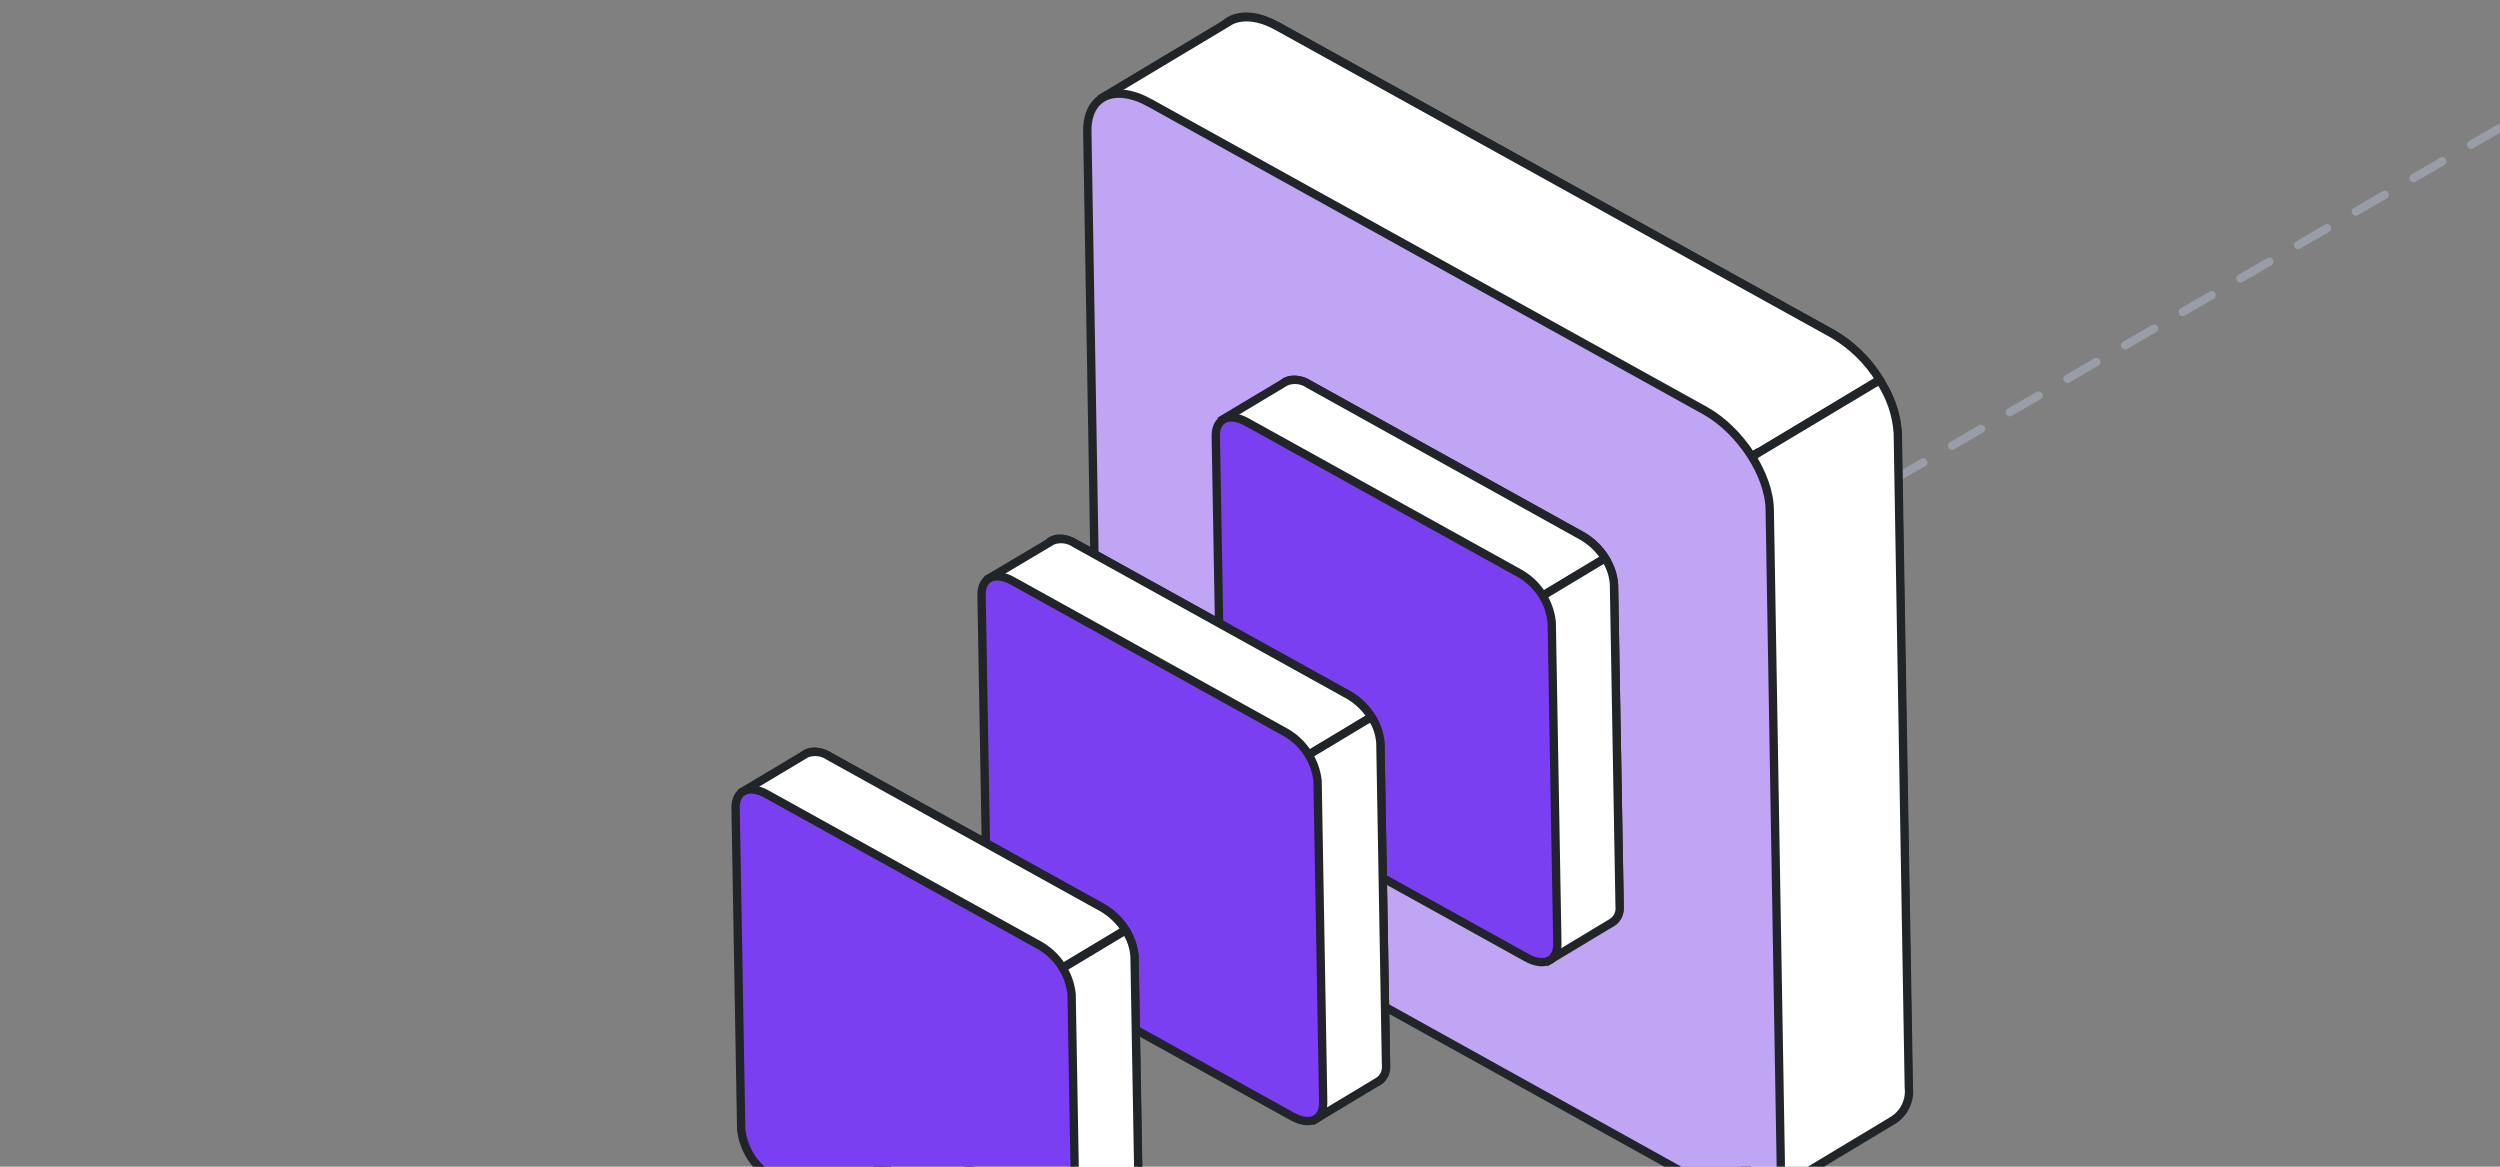 <svg width="150" height="70" viewBox="0 0 150 70" fill="none" xmlns="http://www.w3.org/2000/svg">
	    <rect x="0" y="0" width="150" height="70" fill="#808080" stroke="none"/>
	    <g clip-path="url(#clip0_659_629)">
	      <path d="M150 7.678L107.734 32.186" stroke="#989DA8" stroke-width="0.5" stroke-miterlimit="10" stroke-linecap="round" stroke-dasharray="2 2"/>
	      <path d="M113.841 25.933L114.503 65.205C114.543 67.291 112.861 68.04 110.748 66.867L77.417 48.394C75.311 47.222 73.569 44.579 73.529 42.492L72.867 3.221C72.827 1.127 74.51 0.386 76.623 1.551L109.953 20.025C112.066 21.217 113.801 23.86 113.841 25.933Z" fill="white" stroke="#212529" stroke-width="0.5" stroke-miterlimit="10" stroke-linecap="round"/>
	      <path d="M66.204 5.817L86.075 38.83L74.675 45.678L93.732 34.233L112.781 22.78C112.087 21.654 111.127 20.715 109.986 20.045L76.623 1.571C75.523 0.962 74.549 0.909 73.867 1.227L66.204 5.817Z" fill="white" stroke="#212529" stroke-width="0.5" stroke-miterlimit="10" stroke-linecap="round"/>
	      <path d="M105.88 71.849L113.537 67.245C113.876 67.045 114.15 66.751 114.327 66.398C114.503 66.046 114.574 65.65 114.53 65.258L113.868 25.986C113.79 24.851 113.413 23.756 112.775 22.814L93.699 34.233L105.562 27.099L86.042 38.83L105.88 71.849Z" fill="white" stroke="#212529" stroke-width="0.5" stroke-miterlimit="10" stroke-linecap="round"/>
	      <path d="M106.184 30.57L106.847 69.841C106.847 71.934 105.197 72.676 103.085 71.51L69.787 53.017C67.674 51.845 65.932 49.202 65.899 47.109L65.237 7.837C65.237 5.751 66.879 5.002 68.992 6.175L102.323 24.648C104.409 25.82 106.151 28.463 106.184 30.57Z" fill="#BFA5F3" stroke="#212529" stroke-width="0.5" stroke-linecap="round" stroke-linejoin="round"/>
	      <path d="M96.839 35.047L97.177 54.375C97.177 55.402 96.368 55.773 95.329 55.197L78.928 46.102C78.405 45.802 77.959 45.383 77.626 44.879C77.294 44.375 77.084 43.801 77.014 43.201L76.676 23.873C76.676 22.846 77.491 22.482 78.524 23.052L94.924 32.146C95.448 32.446 95.894 32.865 96.227 33.369C96.559 33.873 96.769 34.448 96.839 35.047Z" fill="white" stroke="#212529" stroke-width="0.5" stroke-miterlimit="10" stroke-linecap="round"/>
	      <path d="M73.398 25.145L83.168 41.386L77.558 44.758L86.937 39.127L96.309 33.491C95.965 32.944 95.492 32.489 94.931 32.166L78.531 23.052C78.335 22.916 78.109 22.83 77.873 22.802C77.636 22.773 77.396 22.802 77.173 22.886L73.398 25.145Z" fill="white" stroke="#212529" stroke-width="0.5" stroke-miterlimit="10" stroke-linecap="round"/>
	      <path d="M92.925 57.634L96.687 55.369C96.856 55.27 96.993 55.124 97.08 54.949C97.167 54.773 97.201 54.576 97.177 54.382L96.839 35.054C96.803 34.496 96.618 33.959 96.303 33.497L86.93 39.134L92.766 35.623L83.168 41.386L92.925 57.634Z" fill="white" stroke="#212529" stroke-width="0.5" stroke-miterlimit="10" stroke-linecap="round"/>
	      <path d="M93.103 37.313L93.441 56.641C93.441 57.667 92.633 58.032 91.593 57.455L75.193 48.368C74.669 48.066 74.224 47.646 73.892 47.141C73.561 46.636 73.353 46.06 73.285 45.46L72.947 26.139C72.947 25.112 73.755 24.741 74.795 25.317L91.195 34.411C91.718 34.712 92.163 35.131 92.494 35.635C92.826 36.139 93.034 36.714 93.103 37.313Z" fill="#7b3ff2" stroke="#212529" stroke-width="0.5" stroke-miterlimit="10" stroke-linecap="round"/>
	      <path d="M82.823 44.585L83.161 63.907C83.161 64.933 82.353 65.304 81.312 64.728L64.912 55.634C64.388 55.334 63.942 54.915 63.61 54.411C63.277 53.907 63.068 53.332 62.998 52.732L62.634 33.404C62.634 32.378 63.442 32.014 64.482 32.59L80.882 41.678C81.411 41.975 81.863 42.394 82.2 42.899C82.537 43.404 82.751 43.982 82.823 44.585Z" fill="white" stroke="#212529" stroke-width="0.5" stroke-miterlimit="10" stroke-linecap="round"/>
	      <path d="M59.382 34.676L69.145 50.924L63.535 54.289L72.914 48.659L82.287 43.022C81.942 42.475 81.469 42.02 80.909 41.697L64.509 32.61C64.313 32.473 64.087 32.386 63.851 32.356C63.614 32.326 63.374 32.354 63.151 32.437L59.382 34.676Z" fill="white" stroke="#212529" stroke-width="0.5" stroke-miterlimit="10" stroke-linecap="round"/>
	      <path d="M78.902 67.165L82.671 64.9C82.84 64.8 82.976 64.653 83.063 64.476C83.15 64.3 83.184 64.102 83.161 63.907L82.823 44.585C82.788 44.026 82.603 43.486 82.286 43.022L72.914 48.659L78.749 45.148L69.145 50.924L78.902 67.165Z" fill="white" stroke="#212529" stroke-width="0.5" stroke-miterlimit="10" stroke-linecap="round"/>
	      <path d="M79.054 46.844L79.392 66.172C79.392 67.198 78.584 67.569 77.544 66.993L61.144 57.899C60.62 57.599 60.174 57.18 59.842 56.676C59.509 56.172 59.3 55.597 59.229 54.998L58.892 35.67C58.892 34.643 59.706 34.279 60.74 34.848L77.14 43.943C77.664 44.242 78.111 44.661 78.443 45.165C78.776 45.669 78.985 46.244 79.054 46.844Z" fill="#7b3ff2" stroke="#212529" stroke-width="0.5" stroke-miterlimit="10" stroke-linecap="round"/>
	      <path d="M68.065 57.369L68.396 76.69C68.396 77.724 67.588 78.088 66.548 77.512L50.154 68.424C49.63 68.123 49.183 67.704 48.85 67.198C48.518 66.693 48.309 66.117 48.24 65.516L47.902 46.195C47.902 45.162 48.71 44.797 49.75 45.373L66.151 54.461C66.674 54.763 67.12 55.183 67.453 55.688C67.785 56.193 67.995 56.769 68.065 57.369Z" fill="white" stroke="#212529" stroke-width="0.5" stroke-miterlimit="10" stroke-linecap="round"/>
	      <path d="M44.624 47.46L54.381 63.688L48.777 67.053L58.15 61.423L67.529 55.793C67.181 55.248 66.709 54.794 66.151 54.468L49.751 45.38C49.555 45.243 49.33 45.156 49.093 45.126C48.856 45.096 48.616 45.124 48.393 45.208L44.624 47.46Z" fill="white" stroke="#212529" stroke-width="0.5" stroke-miterlimit="10" stroke-linecap="round"/>
	      <path d="M64.144 79.949L67.912 77.691C68.082 77.591 68.22 77.444 68.308 77.267C68.396 77.091 68.431 76.893 68.409 76.697L68.072 57.376C68.031 56.819 67.846 56.282 67.535 55.819L58.156 61.449L63.998 57.939L54.38 63.688L64.144 79.949Z" fill="white" stroke="#212529" stroke-width="0.5" stroke-miterlimit="10" stroke-linecap="round"/>
	      <path d="M64.296 59.634L64.634 78.956C64.634 79.982 63.826 80.353 62.786 79.777L46.386 70.683C45.862 70.382 45.416 69.963 45.084 69.46C44.751 68.956 44.542 68.381 44.472 67.781L44.134 48.454C44.134 47.427 44.942 47.063 45.982 47.639L62.382 56.727C62.907 57.028 63.353 57.447 63.685 57.953C64.018 58.458 64.227 59.034 64.296 59.634Z" fill="#7b3ff2" stroke="#212529" stroke-width="0.5" stroke-miterlimit="10" stroke-linecap="round"/>
	    </g>
	      <defs>
	        <clipPath id="clip0_659_629">
	          <rect width="150" height="70" fill="white"/>
	        </clipPath>
	      </defs>
	    </svg>